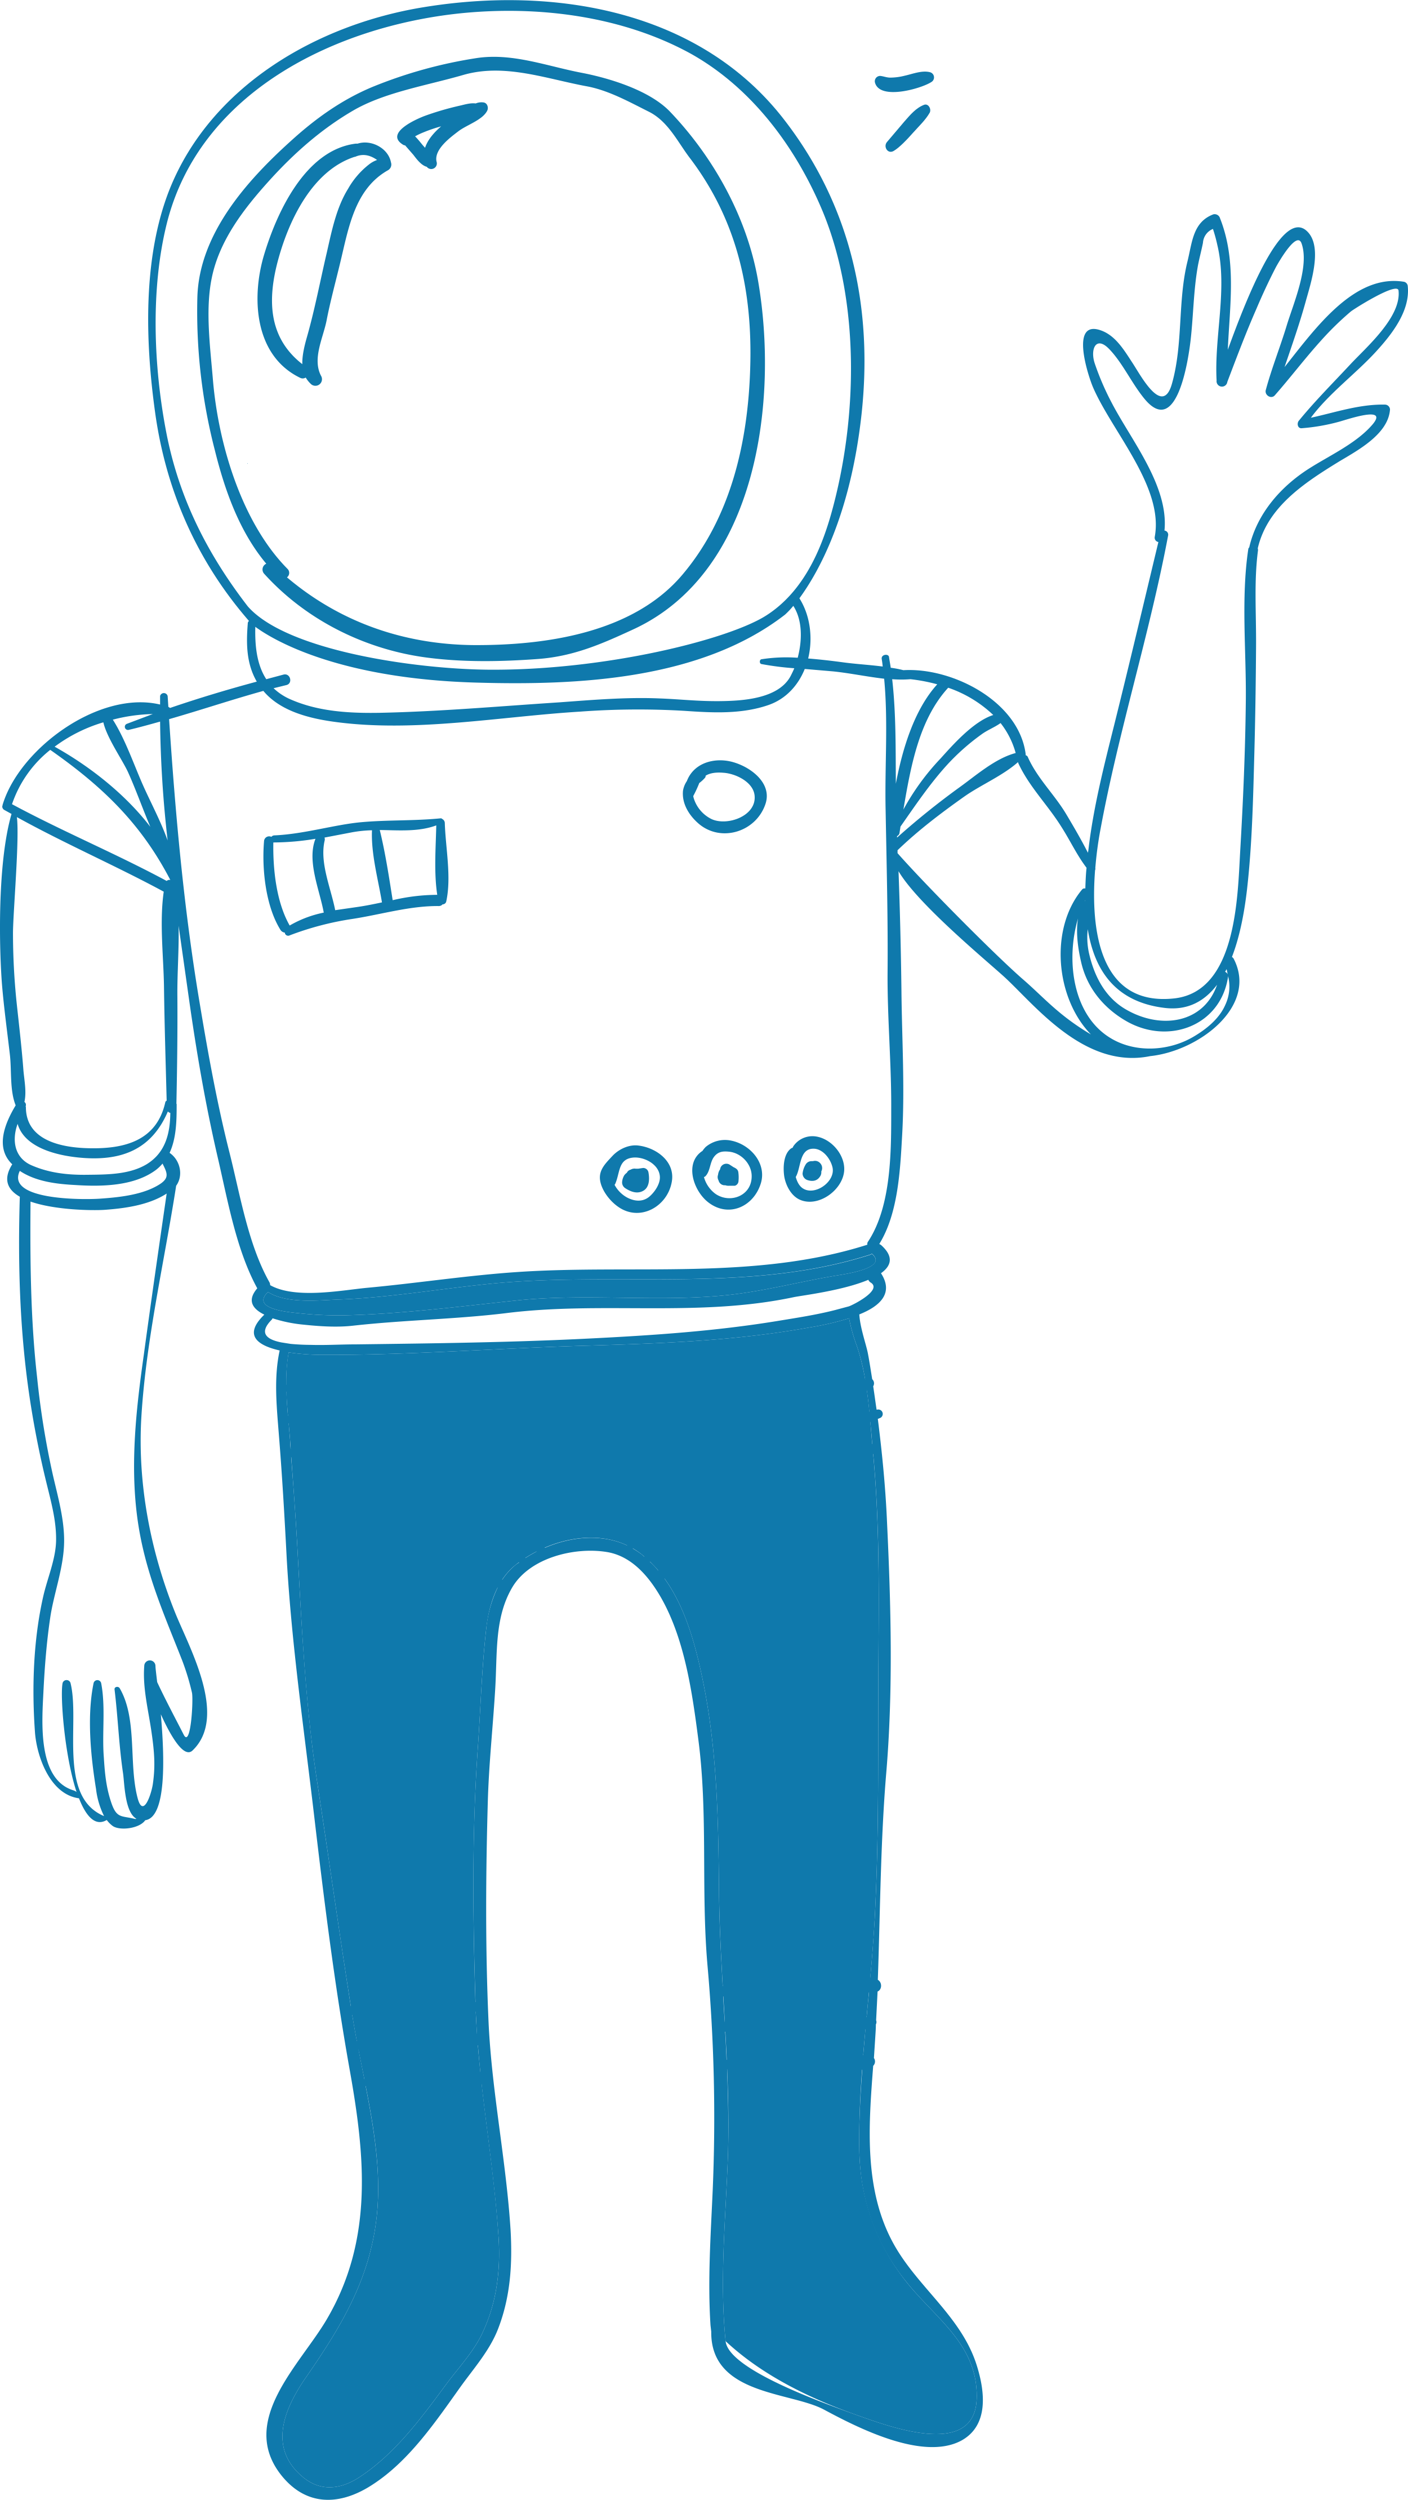 <svg xmlns="http://www.w3.org/2000/svg" width="578.1" height="1026" viewBox="-0.032 0.004 578.121 1025.915" style=""><g><g fill="#0f79ac" data-name="Layer 2"><path d="M182.6 337.6a1.9 1.9 0 0 0-1-1.5.9.9 0 0 0-.7-.3c-11 1.1-21.8.6-32.7 1.6s-23.5 4.9-35.6 5.4a1.6 1.6 0 0 0-1.2.6 2.1 2.1 0 0 0-3 1.6c-1 11.3.6 26.9 6.8 36.7a2.4 2.4 0 0 0 1.7 1 1.4 1.4 0 0 0 2.1 1.1 123.6 123.6 0 0 1 25.6-6.7c11.8-1.8 23.5-5.4 35.5-5.3a2 2 0 0 0 1.6-.7 1.5 1.5 0 0 0 1.5-1.2c2.2-10.1-.3-22-.6-32.3zm-3.5 1.1c-.2 9.1-1 19.4.4 28.5a80.4 80.4 0 0 0-18.3 2.2c-1.5-9.5-3-19.4-5.3-28.8 7.9.1 15.9.8 23.2-1.9zm-66.9 7h.4a106.2 106.2 0 0 0 16.9-1.5c-3.6 9.2 1.7 20.9 3.4 30.3a45.6 45.6 0 0 0-14 5.3.3.3 0 0 0-.1-.2c-5.4-9.6-6.8-23-6.6-33.9zm25.4 27.8c-1.8-9.2-6.5-19.6-4.3-28.7a2 2 0 0 0-.1-1.1l11.5-2.2a52.9 52.9 0 0 1 8-.8c-.4 9.7 2.5 20 4.1 29.6-3.3.7-6.7 1.4-10.2 1.9z"></path><path d="M299.1 312.3c-4.4-.8-9.3-.1-12.9 2.6a12.4 12.4 0 0 0-4.2 5.6 9.9 9.9 0 0 0-1.6 4c-.5 5.2 2.4 9.9 6.1 13.2 9.1 8.2 23.7 3.9 27.7-7.6 3.3-9.3-7.4-16.4-15.1-17.8zm-7 23.8a14.2 14.2 0 0 1-7.3-8.6c-.1-.3-.1-.5-.2-.8a52.9 52.9 0 0 0 2.5-5.4 15.1 15.1 0 0 0 2.3-2.1 1.2 1.2 0 0 0 .3-.9c2.1-1.3 4.9-1.4 7.3-1.2 4.9.3 12.2 3.7 12.8 9.3.9 8.5-11.3 12.7-17.7 9.7z"></path><path d="M262.1 470.1c-3.8-.5-8 1.4-10.7 4.3s-5.4 5.5-5.1 9.4 3.5 8.6 7.3 11.3c8.9 6.5 20.4.2 22.2-10.1 1.5-8.3-6.3-14-13.7-14.9zm4.2 21.2c-2.8 2.1-6.1 1.6-8.9.1a12.8 12.8 0 0 1-5.1-5.2l.2-.2c2.2-4.8 1.1-10.7 8-11 4.4-.1 10 2.9 10.4 7.7.3 3.1-2.3 6.8-4.6 8.6z"></path><path d="M300.3 468.1a12.3 12.3 0 0 0-10.6 2.6 11.2 11.2 0 0 0-1.3 1.6c-7.4 4.8-3.9 15.9 2 20.8 8.4 6.9 19 2.3 22-7.6 2.4-8.2-4.4-15.8-12.1-17.4zm-6.6 21.8a12.8 12.8 0 0 1-4.7-6.9.9.9 0 0 0 .6-.3c2-2 1.8-5.6 3.5-7.9s3.8-2.4 6-2.2c5.2.4 9.7 5.2 9.5 10.4-.2 7.9-9 11-14.9 6.9z"></path><path d="M334.4 466.3a9.5 9.5 0 0 0-8.7 4.1l-.3.6-.5.2c-3.2 2.2-3.4 7.6-3 11s2.4 8.1 6.2 10c7.7 3.7 18.1-3.9 18.5-12 .3-6.6-5.7-13.3-12.2-13.9zm-4 21.8c-2.1-.9-3.1-3-3.7-5.1 2.2-3.8 1.4-11.4 7-11.6 4-.2 7.3 4.1 8.1 7.7 1.2 5.5-6.4 11.2-11.4 9z"></path><path d="M266.2 481a2.2 2.2 0 0 0-2.2-1.7l-2 .3h-1a3.1 3.1 0 0 0-2.1.4 2.3 2.3 0 0 0-1.4 1l-.3.6a1.7 1.7 0 0 0 .2-.5c0 .1 0 .1-.1.2a4.7 4.7 0 0 0-1 1 6.2 6.2 0 0 0-.9 2.9 2.8 2.8 0 0 0 1.3 2.4c2.3 1.5 5 2.5 7.5 1s2.5-5 2-7.6z"></path><path d="M257.5 481.1z"></path><path d="M303.1 480.9c-.2-1-1-1.5-1.9-1.9l-1.7-1.1a2.6 2.6 0 0 0-3.8 1.6.8.8 0 0 1-.1.4l-.3.5a4.8 4.8 0 0 0-.5 1.7 2.7 2.7 0 0 0 .2 2.3 2.6 2.6 0 0 0 2.3 2h.5a3.9 3.9 0 0 0 1.5.2h2.4a2.1 2.1 0 0 0 1.5-2 15.3 15.3 0 0 0-.1-3.7z"></path><path d="M336.7 477.3a2.8 2.8 0 0 0-2.9-.8h-.5c-.9.1-.9.1-.1 0a2.8 2.8 0 0 0-2.5 1.5 9 9 0 0 0-1.2 3.6 2.9 2.9 0 0 0 2.1 2.7c1.9.6 3.8.4 5-1.4a3 3 0 0 0 .6-2v-.2a2.9 2.9 0 0 0-.5-3.4z"></path><path d="M199.6 527c-20.3 2.1-40.6 5.6-60.9 6.3-7.7.3-21.1 1.8-28.7-3.1-7 6.8 7.5 8.2 12.5 8.7a155 155 0 0 0 18 .9c23.8-.5 47.7-3.6 71.4-6.1 29.3-3.1 59 .9 88.3-2.4 14.7-1.7 28.9-5.5 43.5-7.9 3.7-.6 21-3.1 14.3-8.8h-.1l-.5.3c-50.5 16.2-105.8 6.6-157.8 12.1z"></path><path d="M241.9 552.2c-36.9 1-73.6 4-110.6 3.8a98.7 98.7 0 0 1-12.8-1c-2.2 12-.3 24.2.6 36.3 1 14.8 2.2 29.6 3 44.4 1.7 31.6 3.3 64.4 8.1 95.6s9.3 63.8 14.4 95.7c4.3 27 13.1 55.5 10 83-2.9 25.7-14.7 45-29.1 65.8-8.9 12.9-15.7 29-.9 41 6.9 5.6 14.8 4.9 22.2.3 15-9.5 26.2-24.8 36.6-38.9 5.1-6.8 11.4-13.5 14.9-21.3 5.6-12.1 7.2-25.1 6.4-38.3-2-32.2-8.5-63.8-9.5-96.2-1.1-35.1-1.5-70.6 1-105.6 1.1-16 1.6-32.3 3.4-48.3 1.1-9.6 4.2-20.1 12.2-26.4 14.2-11.1 36.7-16.2 51.9-4s21 33 24.8 51.3c6 29 6.4 57.7 6.7 87.1.4 35.7 4.7 71 3.7 106.8-.8 25.2-3.6 51.9-1 77.5 15 14 34.4 23.4 53.5 30.2 13 4.6 48.9 18.4 49.6-6.7.6-22.1-17-32.8-29.1-48.1s-18.8-33.8-19.1-53.9c-.5-31.5 4.6-63.1 6.3-94.5s1.4-63.1 1.5-94.8.9-65-2.2-97.2c-1.4-14.5-1.9-29.9-6.7-43.7a70.2 70.2 0 0 1-3.1-11.1 120.6 120.6 0 0 1-16.5 3.8c-29.8 5.4-60.1 6.5-90.2 7.4z"></path><path d="M186.5 682.9c-1.6-2.2-4.1-1.8-6.5-2.1a50.7 50.7 0 0 0-9.5-.7 2 2 0 0 0 0 3.9l8.8 1.4c2.4.4 5.3 1.2 7-.9a1.5 1.5 0 0 0 .2-1.6z"></path><path d="M183 702.5c-1.3-3.4-6.7-2.7-9.6-2.9s-2.1 2.8-.4 3.5a16.8 16.8 0 0 0 5 1.3c1.4.3 3.1.6 4.3-.3a1.5 1.5 0 0 0 .7-1.6z"></path><path d="M182.9 730.3c-1.5-3.1-7.3-2.9-10.2-3.3s-2.2 2.9-.5 3.6 7.5 3.7 10.2 1.8a1.6 1.6 0 0 0 .5-2.1z"></path><path d="M184.5 751.3a14.6 14.6 0 0 1-5.1-2.3c-1.6-1.1-2.9 1.2-1.9 2.5a10.1 10.1 0 0 0 4.5 3.1c1.5.6 4 1 5-.7s-1.5-2.4-2.5-2.6z"></path><path d="M188 767.1a31.3 31.3 0 0 0-7.4-2.1c-1.8-.3-3.2 2.3-1.4 3.2a20.6 20.6 0 0 0 7.8 2.6c2 .2 2.8-2.9 1-3.7z"></path><path d="M189.5 786.8c-1-2.2-4-2.2-5.8-3.6a1.9 1.9 0 0 0-2.7 2.7c1.8 2 5.4 4.3 8 2.8a1.4 1.4 0 0 0 .5-1.9z"></path><path d="M299.4 667.9c-1.4-.7-2.4-.5-3.9-.3s-3.7.2-5.5.3a1.6 1.6 0 0 0 0 3.1c3 .2 7.7.9 9.7-1.8a1 1 0 0 0-.3-1.3z"></path><path d="M305 685c-2.4-2.1-6.7-.9-9.4-.5s-1.4 2.4 0 2.6 7 1.6 9.4-.5a1.2 1.2 0 0 0 0-1.6z"></path><path d="M307 701.3c-2.1-.6-4.5-.2-6.6-.1a1.7 1.7 0 0 0 0 3.4c2.1 0 4.5.4 6.6-.1a1.6 1.6 0 0 0 1.2-1.2 1.4 1.4 0 0 0 0-.9 1.7 1.7 0 0 0-1.2-1.1z"></path><path d="M299.7 720.2a2 2 0 0 0 0 4c1.9.1 8.7 1.2 8.7-2s-6.8-2.2-8.7-2z"></path><path d="M308.6 737.5c-1.5-.4-3.2-.2-4.8-.7a1.7 1.7 0 0 0-1.3 3.2 7 7 0 0 0 6.1 1 1.8 1.8 0 0 0 0-3.5z"></path><path d="M310.2 758c-1.1-1.8-4.2-1.2-6.1-1.1a1.7 1.7 0 0 0 0 3.3c1.9.1 5 .7 6.1-1.1a1.1 1.1 0 0 0 0-1.1z"></path><path d="M311.2 782.4c-.7-1.2-1.6-1.2-2.8-1.4a23.3 23.3 0 0 1-3.8-.4 1.8 1.8 0 0 0-1 3.4c2.1.8 6.1 2.1 7.6-.3a1.1 1.1 0 0 0 0-1.3z"></path><path d="M568.6 166c-10.5-.2-20.3 3.2-30.4 5.4 7.4-10 18.5-18.1 26.8-27.2 6.4-7 14-16.6 13-26.7a2 2 0 0 0-1.5-1.9c-20.4-3.4-36.3 18.9-49.1 35 3-8.8 6.1-17.6 8.6-26.6 2-7.4 7.7-23.7 0-29.7-10.3-7.8-24.6 29.1-31.9 49.2.8-18.3 3.7-36.6-3.2-54a2.3 2.3 0 0 0-2.7-1.6c-8.5 3.2-8.7 11.5-10.7 19.5-4 16.4-1.7 33.5-6.3 49.9-3.8 13.8-12.7-3-16.1-8.2s-6.7-10.8-12.2-13.2c-14.4-6.1-5.9 19-4.1 23.1 7.9 18.2 29.1 40.9 25.3 61.3a1.8 1.8 0 0 0 1.5 2.1c-6 25-11.9 50-18.1 74.9-4.3 17.2-8.7 34.4-10.7 52a1.5 1.5 0 0 0-.1.7c-2.8-5.5-5.9-10.8-9-16-4.8-8-11.7-14.5-15.6-23.1a1.4 1.4 0 0 0-1-1v-.5c-2.8-21.6-30.1-35.6-50.2-34.4a43.5 43.5 0 0 0-5.2-1c-.2-1.5-.5-2.9-.7-4.4s-3.3-1.1-3 .8.3 2.1.4 3.1c-5.4-.7-10.9-1-16.1-1.7s-9.6-1.2-14.5-1.6c2-8.3.9-17.6-3.6-24.7 7.7-10.5 20.9-33.8 25.5-75.4 4.8-44-4.3-85.9-32.2-121.6C286.6 3.9 227.1-5.8 173.9 2.9c-43.8 7.1-87.5 32.4-104.4 75-10.9 27.7-9.9 61.9-5.9 90.9 4.4 32.3 17.2 61.4 38.6 86a1.3 1.3 0 0 0-.5 1.1c-.7 8.6-.5 16.5 3.7 23.8-11.9 3.2-23.9 6.8-35.6 10.8l-.6-.4h-.1l-.3-4.5a1.6 1.6 0 0 0-3.1 0v3.5c-25.2-6-58 18.4-64.7 41.3v.2a.9.9 0 0 0-.1.5 1.7 1.7 0 0 0 .9 1.3l2.9 1.6c-6 20.7-5 56.4-3.9 70.2.8 9.5 2.1 18.9 3.2 28.4.8 6.5-.1 14.8 2.4 21-4.2 7-8.5 16.9-1.8 23.8l.4.4c-4 6.3-1.8 10.5 3.1 13.3v.2c-.8 26.2-.1 52.5 3.5 78.5a390.7 390.7 0 0 0 7.8 40.2c1.8 7.3 3.7 14.5 3.6 22.1s-3.5 15.4-5.2 22.7c-4.1 17.8-4.8 37.4-3.5 55.7.6 9.8 6 25.9 18.1 27.5 2.9 7.4 6.7 11.7 11.4 8.9a11.8 11.8 0 0 0 2.5 2.5c3 2 11 1 13.3-2.4 8.7-1.2 8-25.3 6.4-43.5 4.1 9.1 9.5 18.2 13 14.9 14.6-13.9-1.2-42-7-56.3-10.2-25.2-15.6-53.1-14-80.4 1.9-31.8 9.4-63.6 14.3-95.1 3.1-4.3 1.6-10.6-2.7-13.5 2.8-6 2.9-13.4 2.9-19.7a.7.7 0 0 0-.1-.5c.3-14.7.5-29.4.4-44-.1-9.3.7-19.3.5-29l4.2 29.6c3.1 22 6.8 43.6 11.8 65.2 4.1 17.5 7.6 38.1 16.3 54-4.4 5.1-1.8 8.5 2.9 10.8-8.9 8.6-2.5 12.7 6.3 14.7-2.4 11-1.3 22.4-.4 33.7 1.4 17.2 2.4 34.5 3.3 51.8 2 35.1 7.1 70.1 11.2 105s8.4 69.5 14.5 103.9c6.5 36.1 10 70.5-9.3 103.3-11 18.7-36.5 41.7-18.5 64.1 10.5 13 24.5 12.2 37.6 3.5 15-9.8 25.8-25.9 36.1-40.3 5.5-7.6 11.8-14.7 15.2-23.5 5.1-13.2 5.9-26.7 5.1-40.6-1.8-28.3-7.6-56.1-9-84.5-1.4-30.8-1.2-61.8-.3-92.6.5-15.1 2.1-29.9 3-44.9s-.3-29.1 6.9-41.5 25.7-16.8 38.8-14.7c10.3 1.6 17.4 10.1 22.3 18.6 9.8 17.1 12.9 39.1 15.4 58.4 4 30.4 1.1 61.4 3.7 92a704.1 704.1 0 0 1 2.2 93c-.8 18.1-2.1 36.9-.9 55.4l.3 2.6c-.3 26.1 32.5 24.6 46.3 32s40.6 21.2 56.4 12.7c11.3-6.2 9.7-20 6.4-30.6-6.2-20.2-24.3-32.2-34.2-50.1-12.3-22.2-10.3-48.4-8.4-73.1a2.5 2.5 0 0 0 .3-3.2l.6-9.3c.1-1.5.2-3 .2-4.5a2 2 0 0 0 .1-1.7l.6-11.8c1.9-.8 1.9-3.8.1-4.8 1-28.5 1.1-57.1 3.5-85.4 2.8-33.6 1.9-68.3.3-101.9-.6-14.4-2-28.7-3.8-42.9l.7-.3a1.8 1.8 0 0 0-1-3.5h-.2c-.5-3.2-.9-6.4-1.4-9.6a2.3 2.3 0 0 0-.4-2.9c-.6-3.6-1.1-7.1-1.8-10.7s-3.2-10.5-3.5-15.9c8.3-3.3 14.3-8.6 8.9-16.9 4.2-3 5.4-6.8 0-11.6l-.7-.4c7.8-12.6 8.6-30.6 9.4-44.9 1.1-19.6-.1-39.3-.3-58.9q-.3-24.6-1.2-49.2c7.6 13 34.2 35.1 42.9 42.9 12.4 11.1 33 38.6 60.4 33 20.1-2.1 44.4-20.6 34.3-40a2.3 2.3 0 0 0-.7-.7c3.6-9.3 5.3-20 6.2-27.8 2.1-18.5 2.5-37.3 3-55.9.4-14.5.6-29.1.7-43.6s-.9-26.6.8-39.6a2.2 2.2 0 0 0-.1-.8c3.9-16.8 18.7-26.6 33-35.4 7.6-4.6 20.6-11.3 21.3-21.6a2.1 2.1 0 0 0-2.1-2zm-122 215.3c2.6 16.3 10.9 29.8 31.5 32.3 9.7 1.2 16.6-2.9 21.6-9.5-5.5 15.9-23.1 18.5-37.5 10.1-8.6-5-13-13.8-15.1-23.1a29.7 29.7 0 0 1-.5-9.8zm-38.8-87.9c-8.2 2.6-16.9 12.6-21.6 17.8a99.2 99.2 0 0 0-15.3 21c3-17.6 6.4-36.9 18.4-50a50.5 50.5 0 0 1 18.5 11.2zm-306.1-44.6c-16.6-21.5-28.3-44.5-33.5-71.6s-6.4-58.6.2-85.3c13.4-54.2 69.4-81.2 120.7-86.5 31.6-3.2 65.8 1 94 16.3 25.4 14 43.7 38.7 54.7 65.1 15.4 37.3 14.3 85.6 3.4 124.2-4 14-11.1 31.7-26.7 41.6s-66.4 22.6-114.1 22.2c-30.5-.3-82.9-7.9-98.7-26zm3.1 8.4c6.5 4.8 33 21.3 90.9 22.9 41.9 1.2 92.1-1.2 126.6-27.9a33.1 33.1 0 0 0 3.4-3.6c3.8 5.9 3.7 14.1 1.8 21.3a66.5 66.5 0 0 0-14.8.6c-1 .1-1 1.9 0 2a119.7 119.7 0 0 0 13.4 1.7c-.4 1-.9 2-1.4 3-4.9 9.6-19.9 10.4-29.1 10.5s-16.4-.8-24.7-1.1c-13.7-.6-27.6.6-41.3 1.6-24.6 1.6-49.2 3.8-73.9 4.3-12.3.2-25-.5-36.4-5.5a23.6 23.6 0 0 1-7-4.6l5.3-1.3c2.7-.7 1.6-5-1.2-4.3l-7.1 1.9c-3.9-6-4.7-13.7-4.5-21.5zM62.7 293l-10.6 4a1.3 1.3 0 0 0 .7 2.5c4.3-1 8.6-2.2 12.9-3.4a470.1 470.1 0 0 0 3.1 48.8c-2.7-7.6-6.7-15.1-9.9-22.2-3.9-8.7-7.4-19.2-12.6-27.4a71.2 71.2 0 0 1 16.4-2.3zm-20.3 3.4c1.5 6.5 7.9 15.5 10.2 20.6 3.2 7.1 5.9 14.8 9.1 22.3-10.5-13.7-25.3-25.1-39.3-32.9a63.7 63.7 0 0 1 20-10zM5.3 382.6c.1-9 2.7-38.5 1.6-47.3 19.7 10.9 40.5 19.9 60.3 30.6-1.8 12.5-.1 26.4.1 38.9.2 15.6.7 31.3 1.1 46.9-.3.1-.5.3-.6.8-3.6 15.7-16.8 19-31.1 18.7-11.4-.2-26.1-3.1-26.1-16.9 0-.1-.1-.2-.1-.3a1.5 1.5 0 0 0-.5-1.8c.9-4.1 0-8.5-.4-12.8-.7-9.3-1.8-18.6-2.8-27.9a278.3 278.3 0 0 1-1.5-28.9zm2.8 97.9c6.6 4.4 15.1 5.4 22.8 5.8 10.8.7 24.1.5 33.1-6.2a16.6 16.6 0 0 0 2.7-2.6c2.2 4.4 3.2 6.4-3.3 9.7s-15.1 4.2-22.4 4.7-38.7.6-32.9-11.4zM59 556.1c-3.1 21.9-5.6 44.3-2.7 66.4s10.9 39.6 18.5 59a100.4 100.4 0 0 1 4 13.2c.6 3-.5 22.9-3.4 17.2s-7.5-14.3-10.9-21.6c-.4-3.4-.7-5.8-.7-6.6a2.3 2.3 0 0 0-4.6 0c-.7 8.8 1.6 17.8 2.9 26.6s1.7 14.6.6 22c-.7 4.4-4 13.9-6.2 5.7-3.8-14.2 0-32.5-7.4-45.2-.6-.9-2.2-.6-2.1.5 1.4 11.5 1.8 23.1 3.5 34.5.6 4.2.7 16 5.5 18.6a1.3 1.3 0 0 1-.9 0c-5.3-1.3-7.2-.1-9.4-6.5s-2.7-12.4-3.1-18.7c-.8-10 .8-20.7-1.1-30.5a1.6 1.6 0 0 0-3.1 0c-2.8 13.6-1.2 29.9 1 43.5a33.5 33.5 0 0 0 3.3 11.1l-.7-.3c-18.2-8.4-9.1-38.6-13.1-54.4a1.7 1.7 0 0 0-3.2 0c-1.1 4.5.6 29.3 5.7 44.8a4.6 4.6 0 0 0-1.4-.7c-14.7-4.6-12.8-28.2-12.2-40.4.5-10.2 1.3-20.4 2.8-30.5s5.7-20.8 5.7-31.6c0-9.1-2.6-18.1-4.6-26.8a343.3 343.3 0 0 1-6.5-40.2c-2.7-23.9-2.9-48.1-2.7-72.1 10.1 3.5 25.2 3.7 30.2 3.4 8.4-.6 18.3-1.9 25.7-6.7-3.2 22.1-6.4 44.2-9.4 66.3zm1.3-78.4c-7.2 4.4-16.6 4.3-24.7 4.4s-15.6-.8-22.7-3.9-8.1-10.4-5.7-17c2.7 9.4 15.1 12.8 24.9 13.8 17.6 1.8 30.1-3.2 36.8-18.9a1.7 1.7 0 0 0 1 .6c-.1 8.3-1.9 16.2-9.6 21zm8.1-116.2C47.6 350.3 25.7 341.2 4.9 330a48.2 48.2 0 0 1 15.7-22.3c21.4 15 37.2 30.1 49.3 53.4a1.7 1.7 0 0 0-1.5.4zM144.6 827c7.5-.7 15.1-2.8 22.9-3.1a117.8 117.8 0 0 1 27.8 1.7c.2 3.1.3 6.2.5 9.3-9.2-2.3-18.7-1.6-28.1-.2-4.1.6-8.1 1.5-12.2 2.2s-6.3-.1-9 .7c-.7-3.5-1.3-7.1-1.9-10.6zm2.6 14.2c5.6.7 11.2-.6 16.7-1.5 10.5-1.9 21.6-3.2 32-.3h.3c.3 3.7.6 7.3 1 11-14.8-.1-33.4-2-47.6 3zm57.5 77.4c.8 13.2-.8 26.2-6.4 38.3-3.5 7.8-9.8 14.5-14.9 21.3-10.4 14.1-21.6 29.4-36.6 38.9-7.4 4.6-15.3 5.3-22.2-.3-14.8-12-8-28.1.9-41 14.4-20.8 26.2-40.1 29.1-65.8 2-17.8-1-35.9-4.5-53.9 6.3.5 12.7-.4 19-.6 9.5-.3 19.1-.3 28.6-.2 2.4 21.1 5.6 42.1 7 63.3zm-5.1-250.1c-1.8 16-2.3 32.3-3.4 48.3-2.5 34.8-2.1 70-1 104.8-8.9-2.2-18.8-1.8-27.7-1.5-5.7.1-17.3-.3-23.5 3.2-4.8-30.6-9.1-61.3-13.8-92s-6.4-64-8.1-95.6c-.7-12.6-1.6-25.2-2.6-37.8 1.4 1.3 3.4 1.8 5.7 2.6a136.7 136.7 0 0 1 28.2 14.5c17.4 11.5 34.5 23.2 50.6 36.5h.3a50.8 50.8 0 0 0-4.7 17zm12.2-26.4a27.4 27.4 0 0 0-5.6 6.2c-12.2-13.5-29.5-22.4-44.3-32.7-8.4-5.8-16.8-11.2-26.1-15.5-4.7-2.2-11.1-5.3-16.5-5.5-.1-1.1-.2-2.2-.2-3.3l-.6-7.2c32.8 17.5 70.8 26.5 94.6 57.1zm3.9-2.7c-23.4-30-63.2-44.8-97.5-58.5-.3-3.3-.5-6.5-.6-9.8 3.3 2.3 13.5 4.3 16.1 5.4 8.8 4 17.3 8.5 25.7 13.3 22.5 12.8 45.2 25.7 60.9 46.9-1.6.9-3.1 1.7-4.6 2.7zm156.2 296.8c12.1 15.3 29.7 26 29.1 48.1-.7 25.1-36.6 11.3-49.6 6.7-19.1-6.8-52.4-19.4-53.5-30.2-2.6-25.6.2-52.3 1-77.5.3-11.4 0-22.8-.4-34.2 4.9 3 17.9 1.8 20.6 1.8 8-.2 15.9-.7 23.8-1.2 3-.2 7.4.2 11.1-.3-.8 10.9-1.4 21.9-1.2 32.9.3 20.1 6.5 38.2 19.1 53.9zm-47.8-106.9c-8.6-.2-18.2-1.4-26.5.9-.3-3.6-.5-7.3-.7-10.9 19.9.7 39.9-1.3 59.9-1.6-.4 3.4-.7 6.7-1 10.1a223.6 223.6 0 0 1-31.7 1.5zm31.2 3.5l-.9 10.6a48.9 48.9 0 0 0-5.5.5l-20 1.4c-10.2.7-20.5 1.2-30.6 0-.2-3.8-.3-7.6-.6-11.5 9.7 1.6 20.2.8 30 1s18.7.3 27.6-2zm3.2-236.1c3 32 2.2 64.3 2.1 96.3s.2 63.1-1.5 94.8c-.5 8.1-1.1 16.3-1.9 24.5-20.6.2-35.4 1.4-60.5 2.8-.7-12.9-1.4-25.7-1.5-38.6-.3-29.4-.7-58.1-6.7-87.1-2.9-14-7-29.6-15.7-41.6 9.9-11.9 24.9-19.5 38.1-27.2 15-8.9 30.3-19.9 47.6-23.9zm-.4-4.1c-17.9 3.8-33.8 15.2-49.5 24.1-13.6 7.8-28.4 15.4-38.4 27.8a29 29 0 0 0-3.4-3.6c28.1-23.9 55.7-44.9 90.5-57.4.3 3 .6 6.1.8 9.1zm-1.2-13.3c-35 8.2-66.6 35.7-92.4 59.5l-.8-.7a33 33 0 0 0-3.9-2.6c28.8-25.7 57.3-55.5 96-65.4.5 3.1.8 6.1 1.1 9.2zm-1.7-13.1c-38.2 11.9-71.3 38.5-97.8 68-10.5-4.9-23-3.6-33.7 1-15.1-19.8-36.6-33.7-58.6-44.6-14.8-7.4-29.3-22.4-46.7-22.5l-.9.2a74.5 74.5 0 0 1 1-13.3 98.7 98.7 0 0 0 12.8 1c37 .2 73.7-2.8 110.6-3.8 30.1-.9 60.4-2 90.2-7.4a120.6 120.6 0 0 0 16.5-3.8 70.2 70.2 0 0 0 3.1 11.1 83.1 83.1 0 0 1 3.5 14.1zm-6.7-30.1l-5.6 1.5c-7.8 2-15.8 3.2-23.7 4.5-25.7 4.2-51.3 5.9-77.3 7.2-31.9 1.6-63.9 2-95.9 2.4-6.2 0-12.4.4-18.6.2-1.9 0-5-.1-8.1-.4l-3.8-.6c-5.6-1.1-9.7-3.6-3.9-9.4l.3-.5a58.9 58.9 0 0 0 12.6 2.6c6.7.7 13.9 1.2 20.7.4 20.8-2.3 41.7-2.6 62.4-5.1 39.6-5 78.9 1.8 118.4-6.6 3.5-.7 20.1-2.7 30.5-7.1a2.5 2.5 0 0 0 1.1 1.2c4.6 3.1-7.5 9.2-9.1 9.7zm-4.8-12.7c-14.6 2.4-28.8 6.2-43.5 7.9-29.3 3.3-59-.7-88.3 2.4-23.7 2.5-47.6 5.6-71.4 6.1a155 155 0 0 1-18-.9c-5-.5-19.5-1.9-12.5-8.7 7.6 4.9 21 3.4 28.7 3.1 20.3-.7 40.6-4.2 60.9-6.3 52-5.5 107.3 4.1 157.8-12.2l.5-.3h.1c6.7 5.8-10.6 8.3-14.3 8.9zm12.7-13.9a1.6 1.6 0 0 0-.3 1.3c-46.2 14.7-96 8-143.6 11.2-20.8 1.4-41.3 4.6-62 6.5-10.3 1-29.3 4.7-39.6-1.1a2.7 2.7 0 0 0-.3-1.2c-8.7-15.4-12-35.7-16.3-52.8-5.1-20.1-8.8-40.5-12.2-60.9-6.6-39-10.1-78.1-12.7-117.4 12.9-3.7 25.7-8 38.7-11.6 7 8.4 19 11.3 29.2 12.7 32.9 4.5 68.1-2.2 101-4.2a323.3 323.3 0 0 1 42.9-.3c11.5.8 23.3 1.4 34.3-2.4 7.2-2.5 12.2-8.1 14.9-14.8l11.7 1c6.8.7 13.9 2.2 20.9 3 1.7 17.9.2 35.9.6 53.9.4 22.4 1 44.7.8 67.1-.1 18.5 1.6 37 1.5 55.6 0 16.8.2 39.7-9.5 54.4zm9.9-230.8a46.9 46.9 0 0 0 7.5 0 71 71 0 0 1 11 2.1c-9.2 10.1-14.2 25.9-17 40.8-.1-14.3.1-28.7-1.5-42.9zm2 64.4a1.8 1.8 0 0 0 1-1.2c.1-.9.3-1.8.4-2.7 6.1-8.7 12-17.5 19.2-25.4a92 92 0 0 1 14-12.4c2.4-1.8 5.4-2.9 7.9-4.7A34.8 34.8 0 0 1 417 309c-8.4 2.2-16.4 9.3-23.1 14.1a320.2 320.2 0 0 0-25.6 20.6zm51.6 58.7c-11.7-10.2-40.6-39.4-51.4-51.7v-1.2c8.5-8.2 17.9-15.3 27.5-22.1 6.7-4.7 15.7-8.5 22-14.1a.9.9 0 0 0 .1.5c3.9 8.5 10.4 15.4 15.7 23.1s7.6 13.6 12.3 19.8c-.3 2.8-.4 5.7-.5 8.5a1.3 1.3 0 0 0-1.4.5c-13.3 16-10.9 44.4 3.7 59.4-13.5-8-19.3-15.2-28-22.7zm25.7-32.3l-.3.4.3-.5zm57.5 42.8c-2.5 5.8-7.9 10.1-13.2 13.2-10.1 5.9-23.6 6.6-33.6.7-15.9-9.3-18.8-32.1-13.7-49.3-1 6 .1 12.9 1.3 18 2.4 10.5 9.2 18.7 18.3 24 17.3 10.1 38.9 2.2 42-18v-.4a17.6 17.6 0 0 1-1.1 11.8zm-.1-13.5l.6-1.1c.2.7.3 1.5.5 2.2a2 2 0 0 0-1.1-1.1zm60.4-224.5c-6.4 7.4-16.7 12.2-24.9 17.3-12.4 7.6-22.4 19-25.6 33a1.2 1.2 0 0 0-.4.8c-3 20.1-.8 41.6-1 61.9s-1.1 41.2-2.3 61.8c-1.1 19.1-1.5 57.7-27 60.6-30.7 3.4-34.5-27.8-32.6-52.6a1.4 1.4 0 0 0 .1-.9 150.5 150.5 0 0 1 2.2-16.3c7.5-40.4 20.1-79.8 27.7-120.2a1.7 1.7 0 0 0-1.5-2c1.8-18.4-13.8-37.2-21.8-52.7a110.6 110.6 0 0 1-6.8-15.8c-2-5.8.4-11.7 5.9-6s9.1 13.8 14.3 20.2c13.5 16.7 18.2-16 19.1-23.6 1.2-10.4 1.2-20.9 3.1-31.2.6-3 1.4-6 2-9a6.6 6.6 0 0 1 4.1-5.7 63.6 63.6 0 0 1 1.8 6.6c4.3 18-1.3 37.4-.3 55.6a2.2 2.2 0 0 0 4.4.6c3.8-10 7.6-20.1 11.9-29.9 2.5-5.9 5.2-11.7 8.1-17.3 1-1.8 8.6-15.2 10.5-9.6 3.3 9.4-3.4 24.7-6.1 33.6s-6.2 17.6-8.6 26.5c-.6 2.1 2.2 3.9 3.7 2.2 6.5-7.4 12.4-15.2 19-22.5a124.5 124.5 0 0 1 12.2-11.9c1.2-1 19.2-12.4 19.6-8.6 1.2 10.9-13.3 23.3-19.9 30.4s-14.5 15-21.1 23.1c-.8 1.1-.4 3.1 1.2 3a81.1 81.1 0 0 0 15.5-2.7c3.6-1 20.5-6.8 13.5 1.3z"></path><path d="M311.2 115C306.7 89.2 293 64.5 275 45.7c-8.4-8.7-24.8-13.7-36.3-15.9-14.1-2.7-28-8.1-42.5-6.1a188.5 188.5 0 0 0-43.5 12c-12.6 5.3-23.3 13-33.3 22.1-18.3 16.5-37.8 38.4-38.4 64.4a227.2 227.2 0 0 0 7.2 62.6c4.1 16.5 10.1 33.4 21.1 46.5a2.6 2.6 0 0 0-.8 4.2c17.3 19.1 41.8 31.2 67.3 34.4 14.8 1.9 30.3 1.6 45.1.5s26.4-6.3 39.2-12.2c51-23.6 59.6-94.1 51.1-143.2zm-3.2 36c-.9 30.3-7.9 61.4-28 85s-55.6 28.9-85.8 28.7c-28.6-.3-54.8-9.5-76.4-27.8a2.3 2.3 0 0 0 .2-3.5c-18.8-19-28.4-51.3-30.6-77.5-1.1-13.4-3.2-28.6-.5-41.8 3.1-15.5 13.3-28.6 23.6-40s21.6-21.3 34.5-28.8 30-10.2 45.2-14.6c17-4.9 34 1.6 50.9 4.7 8.9 1.7 17.3 6.4 25.3 10.4s11.9 12.6 16.9 19.1C302.7 90.5 309 119.3 308 151z"></path><path d="M160.5 66.6c-1.1-5.9-8.2-9.5-13.7-7.7h-.8c-20.7 2.6-32.4 28.3-37.6 45.6s-4.2 41.3 14.8 50.5a2.3 2.3 0 0 0 2.3-.1 11.8 11.8 0 0 0 2.3 2.8 2.7 2.7 0 0 0 4.1-3.3c-3.9-7.1.8-15.8 2.2-23.1s3.7-15.8 5.6-23.7c3.4-14.1 5.9-30.1 19.6-37.8a2.7 2.7 0 0 0 1.2-3.2zm-9.1.9a33.6 33.6 0 0 0-8.5 9.9c-4.8 7.7-6.7 17.2-8.7 26-2.7 11.5-4.9 23.2-8.1 34.5-1 3.5-2.1 7.7-2 11.5-14.1-11-14.4-26.7-9.8-43.3s14.3-36.3 31.3-41.8h.2c2.9-1.3 5.9-.9 9 1.3a11.7 11.7 0 0 0-3.4 1.9z"></path><path d="M198.6 42a6.1 6.1 0 0 0-3.3.4c-2.2-.3-4.7.5-6.5.9a118.8 118.8 0 0 0-14.4 4.2c-3.2 1.2-16.7 7-9 11.8a1.6 1.6 0 0 0 .9.3l3.4 3.9c1.3 1.7 3.2 4.3 5.5 4.9a2.3 2.3 0 0 0 4.1-1.8c-1.5-5.1 5.5-10.2 8.9-12.8s9.9-4.6 11.8-8.4c.6-1.1.2-3.1-1.4-3.4zm-24.1 18.6l-.9-1c-1-1.2-2-2.5-3.2-3.7a29.2 29.2 0 0 1 3.6-1.7 59.3 59.3 0 0 1 7.1-2.4c-2.8 2.4-5.5 5.4-6.6 8.8z"></path><path d="M101.6 190.1c-.1 0-.1.2 0 .2s.2-.2 0-.2z"></path><path d="M381.9 29.6c-3.3-.9-7.2.7-10.4 1.4a24.7 24.7 0 0 1-6 .8c-1.5 0-2.8-.6-4.2-.7a2.2 2.2 0 0 0-2.1 2.6c1.8 7.6 19.1 2.6 23.2-.1a2.2 2.2 0 0 0-.5-4z"></path><path d="M379.3 43c-3.3 1.3-5.6 4.1-7.9 6.7l-7.3 8.6c-1.5 1.9.4 5 2.8 3.6s5.5-4.7 7.9-7.4 5.2-5.3 6.9-8.3c.8-1.5-.6-4-2.4-3.2z"></path></g></g></svg>